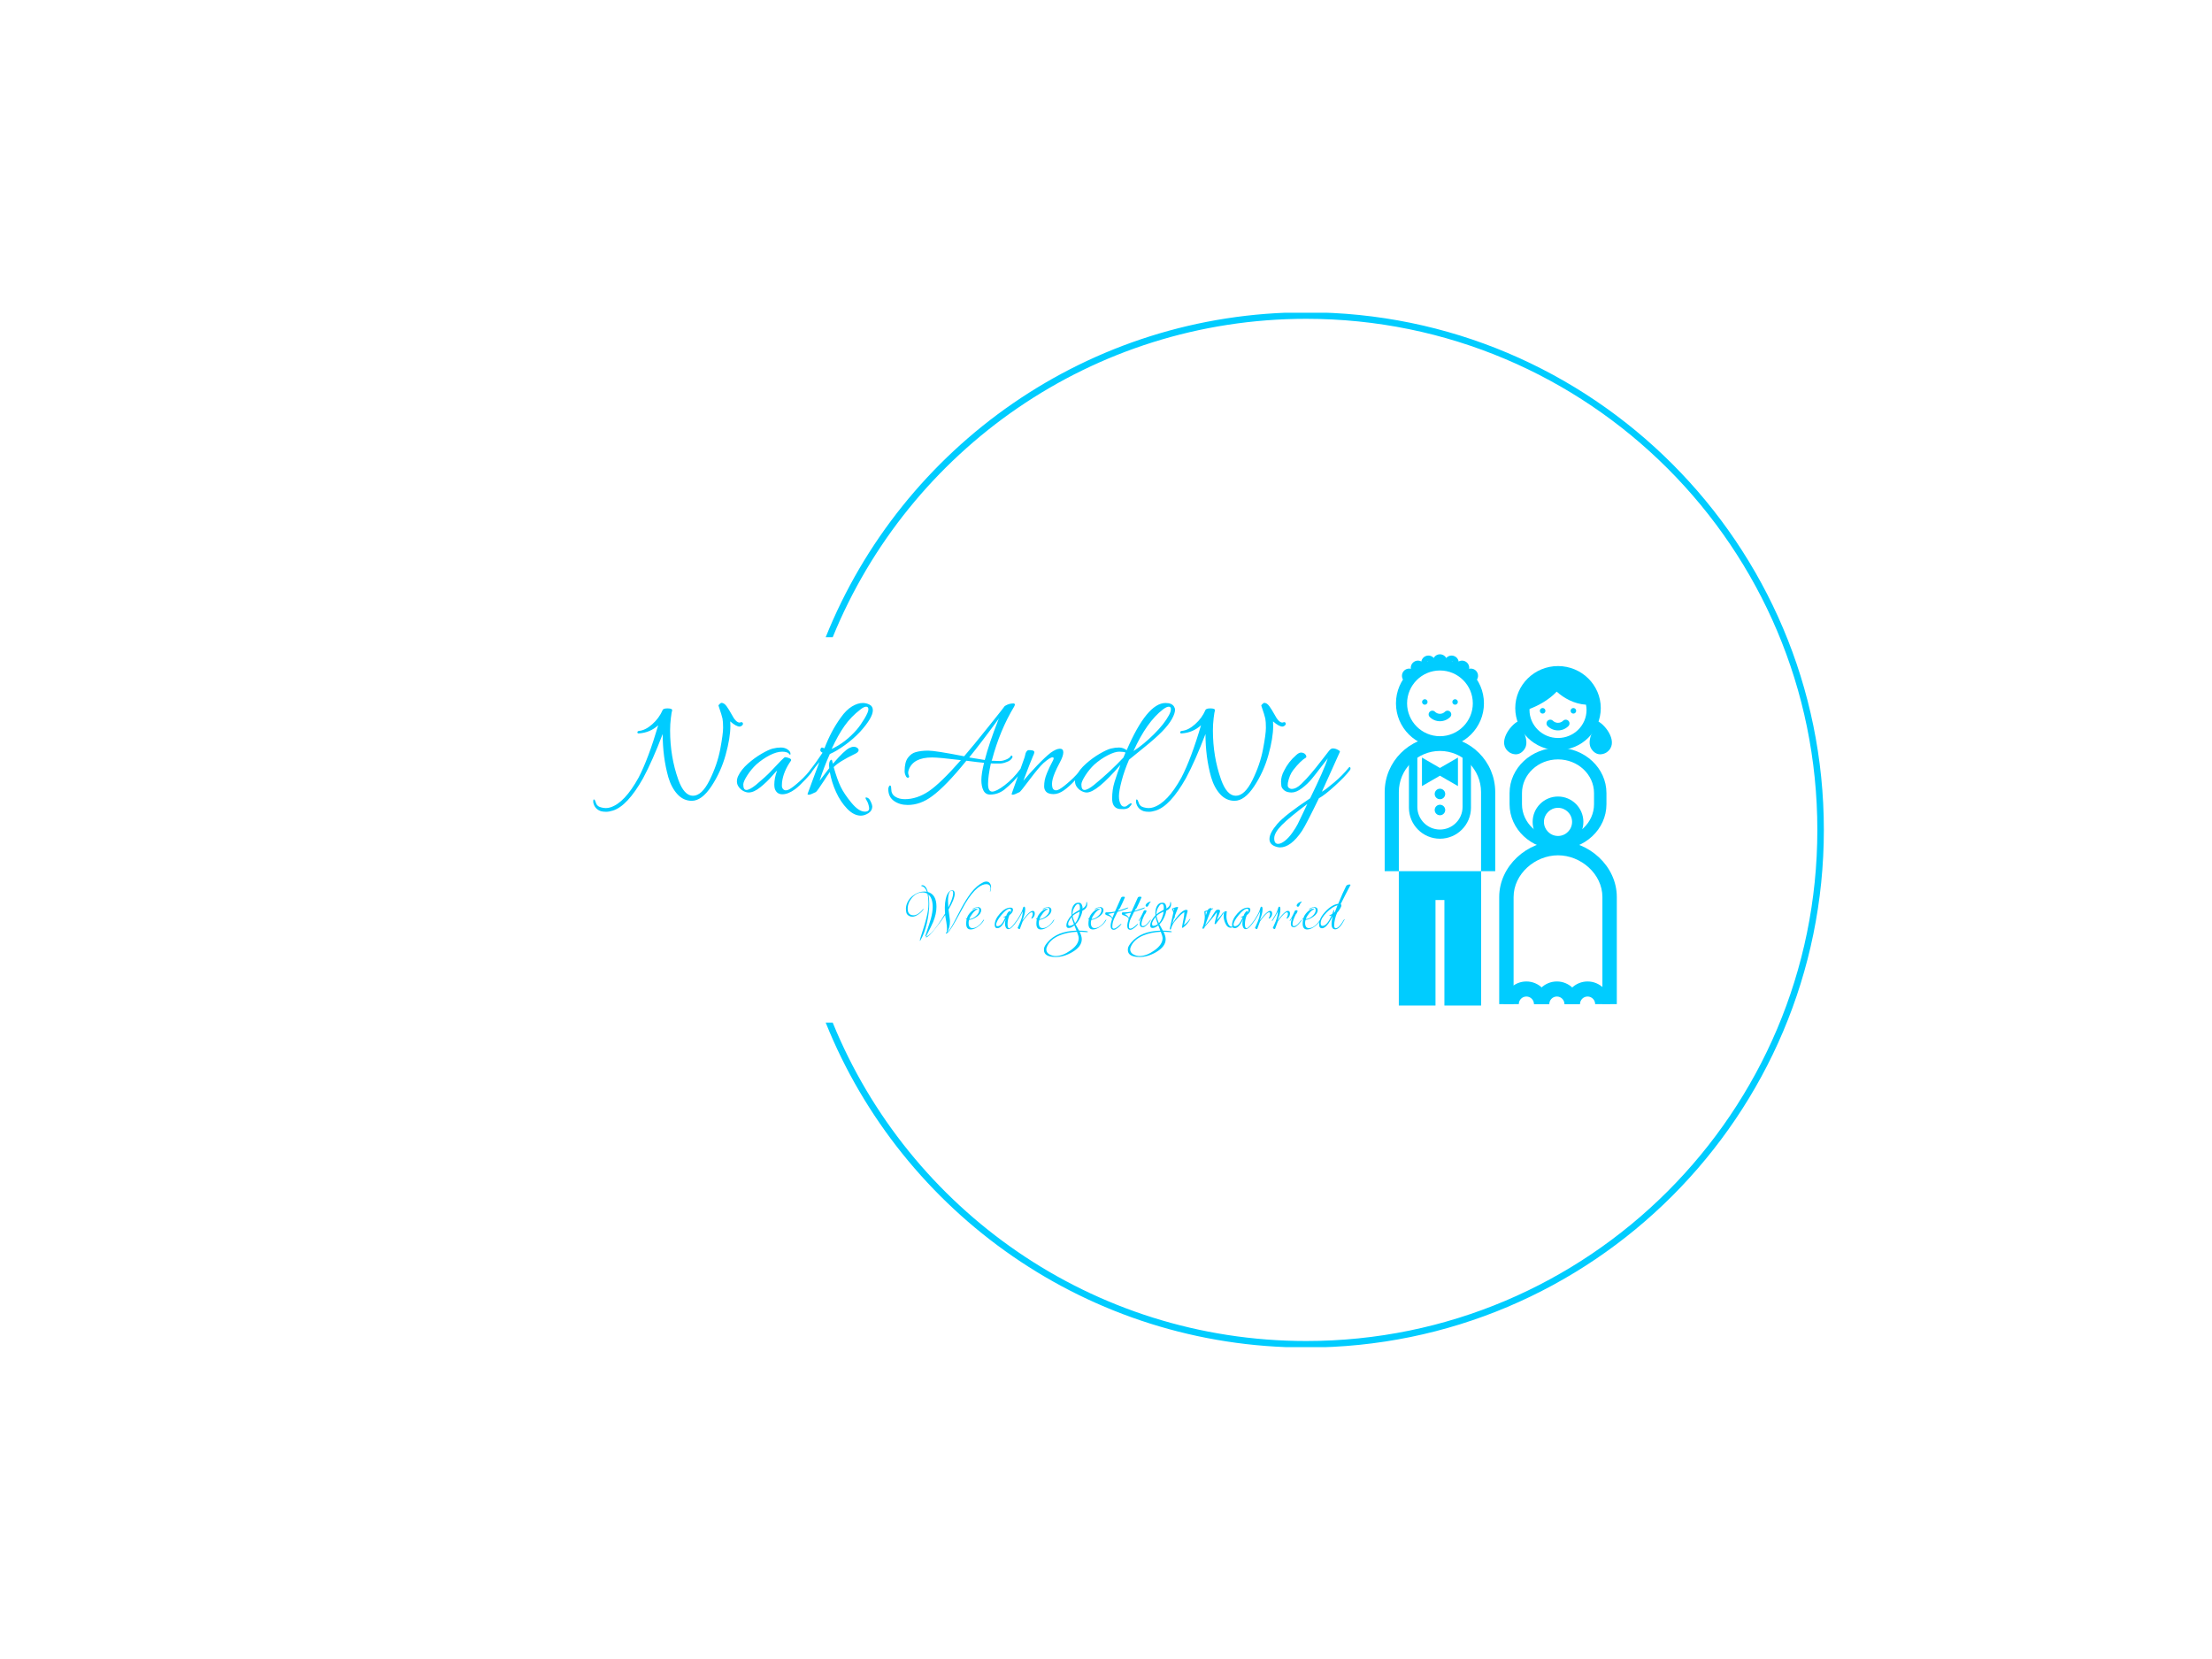 <svg xmlns="http://www.w3.org/2000/svg" version="1.1" xmlns:xlink="http://www.w3.org/1999/xlink" xmlns:svgjs="http://svgjs.dev/svgjs" width="2000" height="1500" viewBox="0 0 2000 1500"><rect width="2000" height="1500" fill="#ffffff"></rect><g transform="matrix(0.75,0,0,0.75,249.091,282.754)"><svg viewBox="0 0 396 247" data-background-color="#ffffff" preserveAspectRatio="xMidYMid meet" height="1247" width="2000" xmlns="http://www.w3.org/2000/svg" xmlns:xlink="http://www.w3.org/1999/xlink"><g id="tight-bounds" transform="matrix(1,0,0,1,0.24,-0.1)"><svg viewBox="0 0 395.52 247.2" height="247.2" width="395.52"><g><svg></svg></g><g><svg viewBox="0 0 395.52 247.2" height="247.2" width="395.52"><g transform="matrix(1,0,0,1,75.544,81.661)"><svg viewBox="0 0 244.431 83.878" height="83.878" width="244.431"><g><svg viewBox="0 0 330.363 113.365" height="83.878" width="244.431"><g transform="matrix(1,0,0,1,0,15.668)"><svg viewBox="0 0 244.431 82.03" height="82.03" width="244.431"><g id="textblocktransform"><svg viewBox="0 0 244.431 82.03" height="82.03" width="244.431" id="textblock"><g><svg viewBox="0 0 244.431 46.663" height="46.663" width="244.431"><g transform="matrix(1,0,0,1,0,0)"><svg width="244.431" viewBox="-8.6 -29.65 255.08 48.7" height="46.663" data-palette-color="#00ccff"><path d="M40.75-21.65L40.75-21.65Q39.55-21.65 37.55-23.4L37.55-23.4Q37.6-22.65 37.6-21.85L37.6-21.85Q37.6-17.85 36-12.1 34.4-6.35 31.18-1.5 27.95 3.35 24.6 3.35L24.6 3.35Q21.8 3.35 19.78 1.15 17.75-1.05 16.7-4.6L16.7-4.6Q14.8-11.35 14.8-19.15L14.8-19.15Q11.35-10.1 8.2-4.25L8.2-4.25Q2.9 5.15-2 6.65L-2 6.65Q-3.25 7.05-4.25 7.05-5.25 7.05-6 6.85L-6 6.85Q-8.05 6.15-8.55 4.05L-8.55 4.05Q-8.6 3.8-8.6 3.6-8.6 3.4-8.55 3.1-8.5 2.8-8.25 2.93-8 3.05-7.75 3.85L-7.75 3.85Q-7.4 5.2-6 5.55L-6 5.55Q-5.15 5.8-4.35 5.8-3.55 5.8-2.8 5.55L-2.8 5.55Q2 4.05 6.7-4.5L6.7-4.5Q9.95-10.75 13.3-22.1L13.3-22.1Q10.55-19.6 6.8-19.35L6.8-19.35Q6.3-19.3 6.28-19.7 6.25-20.1 6.85-20.2L6.85-20.2Q9-20.4 11.3-22.45 13.6-24.5 14.75-27.15L14.75-27.15Q14.95-27.8 16.5-27.78 18.05-27.75 18-27.15L18-27.15Q17.8-26.6 17.55-24.5 17.3-22.4 17.3-20.35L17.3-20.35Q17.3-11.55 20.05-3.8L20.05-3.8Q22 1.65 25 1.65 28 1.65 30.6-3.6 33.2-8.85 34.18-14 35.15-19.15 35.15-21.23 35.15-23.3 34.95-24.33 34.75-25.35 33.6-28.7L33.6-28.7Q33.55-28.85 33.95-29.23 34.35-29.6 34.55-29.65L34.55-29.65Q35.5-29.65 36.33-28.5 37.15-27.35 38-25.8L38-25.8Q39.45-23 40.7-23L40.7-23 41.3-23.15Q41.75-23.15 41.85-22.65L41.85-22.65Q41.85-22.25 41.5-21.98 41.15-21.7 40.75-21.65ZM43.75 0.55L43.75 0.55Q42.95 0.55 42.02 0.08 41.1-0.4 40.45-1.28 39.8-2.15 39.8-3.15 39.8-4.15 40.25-5.05L40.25-5.05Q41.25-7.15 43.47-9.13 45.7-11.1 48.1-12.5 50.5-13.9 51.9-14.25 53.3-14.6 54.62-14.6 55.95-14.6 56.9-13.93 57.85-13.25 57.85-12.5L57.85-12.5Q57.85-12.25 57.8-12.2 57.75-12.15 57.55-12.25L57.55-12.25Q56.95-13.2 55.07-13.2 53.2-13.2 50.82-11.98 48.45-10.75 46.35-8.9L46.35-8.9Q44.6-7.25 43.27-5.18 41.95-3.1 41.95-2.15L41.95-2.15Q41.95-0.3 43-0.3 44.05-0.3 46.2-2L46.2-2Q49.75-5 51.05-6.4L51.05-6.4Q55.65-11.35 56-11.35L56-11.35Q56.6-11.35 57.45-11 58.3-10.65 58-10.15L58-10.15Q55.45-6.55 55-2.9L55-2.9Q54.95-2.45 54.95-1.75 54.95-1.05 55.35-0.6L55.35-0.6Q56.1 0.2 57.4-0.5 58.7-1.2 61.02-3.3 63.35-5.4 64.75-7.4L64.75-7.4Q64.95-7.65 65.2-7.53 65.45-7.4 65.45-7.3L65.45-7.3Q65.45-6.55 63.07-4.03 60.7-1.5 59.45-0.6L59.45-0.6Q57.1 1.15 55.1 1.15L55.1 1.15Q53.2 1.15 52.55-0.75L52.55-0.75Q52.4-1.35 52.4-2.1L52.4-2.1Q52.4-4.35 53.35-6.85L53.35-6.85Q53.15-6.75 51.5-4.85 49.85-2.95 47.67-1.2 45.5 0.55 43.75 0.55ZM66.4 0.4L66.4 0.4Q64.59 1.3 64.09 1.3 63.6 1.3 63.6 1.15 63.6 1 63.67 0.83 63.75 0.65 64.37-1.05 65-2.75 65.95-5.35 66.9-7.95 67.59-9.7L67.59-9.7Q66.45-8.45 64.9-6.25L64.9-6.25Q64.65-5.9 64.22-6.05 63.8-6.2 64.5-7.1L64.5-7.1Q66.15-9.1 68.65-12.85L68.65-12.85Q67.9-13.25 67.9-13.63 67.9-14 68-14.2L68-14.2Q68.25-14.8 68.9-14.45L68.9-14.45Q69.2-14.35 69.3-14.35L69.3-14.35Q71.5-20.15 74.8-24.7L74.8-24.7Q76.59-27.25 78.55-28.43 80.5-29.6 82.2-29.6L82.2-29.6Q83.4-29.6 84.5-29.03 85.59-28.45 85.59-27.15L85.59-27.15Q85.59-24.65 81.3-19.9L81.3-19.9Q79-17.45 76.15-15.4 73.3-13.35 71.09-12.4L71.09-12.4Q69.15-8.1 67.65-3.4L67.65-3.4 70.9-7.65Q70.84-8.1 70.84-8.6L70.84-8.6Q70.84-10.1 71.5-10.45L71.5-10.45Q71.84-10.6 71.95-9.85L71.95-9.85 72.15-9.15Q76-13.65 77.7-14.45L77.7-14.45Q78.5-14.85 79.15-14.85 79.8-14.85 80.3-14.5 80.8-14.15 80.8-13.75L80.8-13.75Q80.8-13.05 79.65-12.5L79.65-12.5Q74.15-9.85 72.4-8L72.4-8Q73.59-3.8 74.75-1.4 75.9 1 78.37 4 80.84 7 82.9 7L82.9 7Q84.59 7 84.3 5.5L84.3 5.5Q84.09 4.15 83.47 3.18 82.84 2.2 83.34 2.2L83.34 2.2Q83.8 2.25 84.3 2.65L84.3 2.65Q84.59 3 85 3.88 85.4 4.75 85.4 5.35L85.4 5.35Q85.34 6.75 84.05 7.55 82.75 8.35 81.55 8.35L81.55 8.35Q79.2 8.35 76.95 6.03 74.7 3.7 73.2 0.4 71.7-2.9 71.09-6.35L71.09-6.35Q70.2-5.1 69.09-3.35L69.09-3.35Q66.84 0.1 66.4 0.4ZM82.75-24.3Q84.09-26.55 84.09-27.45 84.09-28.35 83.34-28.35 82.59-28.35 81.45-27.45L81.45-27.45Q78.25-25 76.05-21.88 73.84-18.75 71.7-14.1L71.7-14.1Q76.34-16.25 80.15-20.6L80.15-20.6Q81.4-22.05 82.75-24.3ZM125.09 1.25L125.09 1.25Q123.54 1.25 122.84-0.13 122.14-1.5 122.14-3.63 122.14-5.75 123.04-9.45L123.04-9.45Q121.29-9.6 117.09-10.15L117.09-10.15Q110.14-1.55 105.54 1.8L105.54 1.8Q101.59 4.75 97.34 4.75L97.34 4.75Q94.64 4.75 92.72 3.4 90.79 2.05 90.79-0.6L90.79-0.6Q90.79-1.1 91.04-1.53 91.29-1.95 91.54-1.75 91.79-1.55 91.79-0.6L91.79-0.6Q91.79 1.1 93.12 1.95 94.44 2.8 96.34 2.8L96.34 2.8Q100.44 2.8 104.42 0.13 108.39-2.55 115.24-10.35L115.24-10.35Q107.89-11.25 105.54-11.25L105.54-11.25Q99.19-11.25 97.69-7.1L97.69-7.1Q97.49-6.55 97.49-6.08 97.49-5.6 97.69-5.23 97.89-4.85 97.77-4.63 97.64-4.4 97.34-4.42 97.04-4.45 96.84-4.75L96.84-4.75Q96.29-5.7 96.29-6.6L96.29-6.6Q96.29-9.7 97.42-11.18 98.54-12.65 100.04-13.05L100.04-13.05Q101.84-13.55 104.24-13.55 106.64-13.55 116.34-11.65L116.34-11.65Q119.04-14.75 124.54-21.63 130.04-28.5 130.04-28.6L130.04-28.6 130.09-28.6Q130.14-28.65 130.34-28.75L130.34-28.75Q131.54-29.45 132.94-29.45L132.94-29.45Q133.44-29.45 133.44-28.95L133.44-28.95Q133.44-28.9 133.39-28.83 133.34-28.75 133.29-28.63 133.24-28.5 133.19-28.4L133.19-28.4Q128.39-20.45 125.74-10.5L125.74-10.5 125.59-10.15 126.84-10.1Q127.24-10.05 128.27-10.05 129.29-10.05 130.44-10.53 131.59-11 131.92-11.55 132.24-12.1 132.49-11.8 132.74-11.5 132.54-11.15L132.54-11.15Q131.99-10.15 130.59-9.7L130.59-9.7Q129.39-9.2 128.22-9.2 127.04-9.2 126.69-9.2L126.69-9.2 125.34-9.25Q124.39-4.9 124.39-2.33 124.39 0.25 125.79 0.25L125.79 0.25Q127.14 0.25 129.99-1.9 132.84-4.05 135.34-7.45L135.34-7.45Q135.49-7.65 135.74-7.55 135.99-7.45 135.99-7.3 135.99-7.15 135.92-6.93 135.84-6.7 135.14-5.8L135.14-5.8Q133.04-3 129.99-0.5L129.99-0.5Q127.79 1.25 125.09 1.25ZM127.84-23.9L127.84-23.9Q127.89-24 127.97-24.18 128.04-24.35 128.09-24.45L128.09-24.45Q121.84-15.9 118.04-11.25L118.04-11.25 123.29-10.4Q124.69-15.85 127.84-23.9ZM148.59-14.2L148.59-14.2Q149.74-14.2 149.74-12.98 149.74-11.75 148.59-9.6 147.44-7.45 146.89-6.1L146.89-6.1Q145.94-3.8 145.94-2.43 145.94-1.05 146.34-0.6L146.34-0.6Q147.09 0.2 148.39-0.53 149.69-1.25 152.01-3.33 154.34-5.4 155.74-7.4L155.74-7.4Q155.94-7.65 156.21-7.53 156.49-7.4 156.49-7.28 156.49-7.15 156.39-7L156.39-7Q155.64-5.65 153.69-3.55 151.74-1.45 149.94-0.18 148.14 1.1 146.39 1.1L146.39 1.1Q144.69 1.05 143.99 0.33 143.29-0.4 143.29-1.5 143.29-2.6 143.49-3.63 143.69-4.65 144.24-6L144.24-6Q145.14-8.15 145.81-9.35 146.49-10.55 146.49-10.93 146.49-11.3 146.09-11.3L146.09-11.3Q145.29-11.3 143.04-9.35L143.04-9.35Q141.49-7.9 138.46-3.88 135.44 0.15 135.04 0.4L135.04 0.4Q133.24 1.3 132.79 1.3 132.34 1.3 132.34 1.15 132.34 1 132.44 0.73 132.54 0.45 133.41-2 134.29-4.45 135.31-7.38 136.34-10.3 136.56-10.9 136.79-11.5 136.86-11.93 136.94-12.35 137.04-12.65 137.14-12.95 137.41-13.33 137.69-13.7 138.14-13.73 138.59-13.75 139.29-13.63 139.99-13.5 139.99-13L139.99-13Q139.99-12.65 139.44-11.48 138.89-10.3 136.29-3.4L136.29-3.4Q138.09-5.6 140.84-8.47 143.59-11.35 145.49-12.85L145.49-12.85Q147.39-14.2 148.59-14.2ZM157.36-9.13Q159.58-11.1 161.98-12.5 164.38-13.9 165.78-14.25 167.19-14.6 168.53-14.6 169.88-14.6 171.08-13.7L171.08-13.7Q177.94-29.6 184.19-29.6L184.19-29.6Q186.28-29.6 187.03-28.4L187.03-28.4Q187.38-27.8 187.38-27.35L187.38-27.35Q187.38-26.1 186.31-24.18 185.23-22.25 182.98-19.95 180.73-17.65 176.53-14.28 172.33-10.9 171.88-10.5L171.88-10.5Q170.28-6.8 169.38-3.35 168.48 0.1 168.48 1.8 168.48 3.5 169.08 4.5L169.08 4.5Q169.38 5.15 169.98 5.28 170.58 5.4 171.01 5.13 171.44 4.85 171.66 4.65 171.88 4.45 172.21 4.28 172.53 4.1 172.69 4.2 172.83 4.3 172.63 4.75L172.63 4.75Q172.23 5.25 171.88 5.6L171.88 5.6Q171.08 6.15 170.01 6.15 168.94 6.15 168.58 6.1L168.58 6.1Q166.19 5.7 166.19 2.6L166.19 2.6Q166.19-0.4 166.98-2.95L166.98-2.95Q168.08-6.45 168.98-8.75L168.98-8.75Q160.98 0.55 157.63 0.55L157.63 0.55Q156.83 0.55 155.91 0.08 154.98-0.4 154.33-1.28 153.69-2.15 153.69-3.15 153.69-4.15 154.13-5.05L154.13-5.05Q155.13-7.15 157.36-9.13ZM169.98-11.2L170.69-12.9Q170.08-13.2 168.58-13.2 167.08-13.2 164.71-11.98 162.33-10.75 160.23-8.9L160.23-8.9Q158.48-7.25 157.16-5.18 155.83-3.1 155.83-2.15L155.83-2.15Q155.83-0.3 156.88-0.3 157.94-0.3 160.08-2L160.08-2Q165.63-6.55 169.98-11.2L169.98-11.2ZM185.33-25.5L185.33-25.5Q185.98-26.7 185.98-27.53 185.98-28.35 185.26-28.35 184.53-28.35 183.33-27.45L183.33-27.45Q177.83-23.25 173.38-13.4L173.38-13.4Q176.63-15.5 180.19-19 183.73-22.5 185.33-25.5ZM223.58-21.65L223.58-21.65Q222.38-21.65 220.38-23.4L220.38-23.4Q220.43-22.65 220.43-21.85L220.43-21.85Q220.43-17.85 218.83-12.1 217.23-6.35 214-1.5 210.78 3.35 207.43 3.35L207.43 3.35Q204.63 3.35 202.6 1.15 200.58-1.05 199.53-4.6L199.53-4.6Q197.63-11.35 197.63-19.15L197.63-19.15Q194.18-10.1 191.03-4.25L191.03-4.25Q185.73 5.15 180.83 6.65L180.83 6.65Q179.58 7.05 178.58 7.05 177.58 7.05 176.83 6.85L176.83 6.85Q174.78 6.15 174.28 4.05L174.28 4.05Q174.23 3.8 174.23 3.6 174.23 3.4 174.28 3.1 174.33 2.8 174.58 2.93 174.83 3.05 175.08 3.85L175.08 3.85Q175.43 5.2 176.83 5.55L176.83 5.55Q177.68 5.8 178.48 5.8 179.28 5.8 180.03 5.55L180.03 5.55Q184.83 4.05 189.53-4.5L189.53-4.5Q192.78-10.75 196.13-22.1L196.13-22.1Q193.38-19.6 189.63-19.35L189.63-19.35Q189.13-19.3 189.1-19.7 189.08-20.1 189.68-20.2L189.68-20.2Q191.83-20.4 194.13-22.45 196.43-24.5 197.58-27.15L197.58-27.15Q197.78-27.8 199.33-27.78 200.88-27.75 200.83-27.15L200.83-27.15Q200.63-26.6 200.38-24.5 200.13-22.4 200.13-20.35L200.13-20.35Q200.13-11.55 202.88-3.8L202.88-3.8Q204.83 1.65 207.83 1.65 210.83 1.65 213.43-3.6 216.03-8.85 217-14 217.98-19.15 217.98-21.23 217.98-23.3 217.78-24.33 217.58-25.35 216.43-28.7L216.43-28.7Q216.38-28.85 216.78-29.23 217.18-29.6 217.38-29.65L217.38-29.65Q218.33-29.65 219.15-28.5 219.98-27.35 220.83-25.8L220.83-25.8Q222.28-23 223.53-23L223.53-23 224.13-23.15Q224.58-23.15 224.68-22.65L224.68-22.65Q224.68-22.25 224.33-21.98 223.98-21.7 223.58-21.65ZM222.73 19.05L222.73 19.05Q222.33 19.05 221.73 18.9L221.73 18.9Q219.18 18.25 219.18 16.23 219.18 14.2 221.8 11.15 224.43 8.1 232.88 2.5L232.88 2.5Q237.58-7.1 238.83-10.95L238.83-10.95Q238.23-10.25 236.48-7.93 234.73-5.6 233.38-3.98 232.03-2.35 230.13-0.9 228.23 0.55 226.63 0.55 225.03 0.55 224.15-0.18 223.28-0.9 223.18-1.7 223.08-2.5 223.08-3.05L223.08-3.05Q223.08-4.9 224.08-6.75L224.08-6.75Q225.58-9.8 228.13-12L228.13-12Q229.08-12.9 229.8-12.9 230.53-12.9 231.13-12.45L231.13-12.45Q231.78-11.75 231.53-11.25L231.53-11.25Q229.63-10.15 227.18-7L227.18-7Q225.88-5.3 225.38-2.7L225.38-2.7Q225.33-2.35 225.33-1.83 225.33-1.3 225.75-0.98 226.18-0.65 226.63-0.65L226.63-0.65Q228.18-0.65 229.88-2.3 231.58-3.95 233.13-5.78 234.68-7.6 236.65-10.15 238.63-12.7 239.25-13.5 239.88-14.3 240.53-14.3L240.53-14.3Q241.33-14.3 242.18-13.85 243.03-13.4 242.9-13.15 242.78-12.9 240.35-7.48 237.93-2.05 236.83 0.3L236.83 0.3Q238.03-0.35 240.9-2.78 243.78-5.2 245.78-7.7L245.78-7.7Q246.28-8.3 246.43-7.8L246.43-7.8Q246.48-7.7 246.48-7.48 246.48-7.25 246.18-6.85L246.18-6.85Q244.63-4.8 241.23-1.7 237.83 1.4 235.83 2.5L235.83 2.5Q231.58 11.25 230.13 13.5L230.13 13.5Q226.38 19.05 222.73 19.05ZM231.93 4.4L231.93 4.4Q225.93 8.9 223.35 11.5 220.78 14.1 220.78 15.98 220.78 17.85 222.08 17.85L222.08 17.85Q223.08 17.85 224.38 16.82 225.68 15.8 226.88 14.1 228.08 12.4 228.7 11.18 229.33 9.95 230.43 7.58 231.53 5.2 231.93 4.4Z" opacity="1" transform="matrix(1,0,0,1,0,0)" fill="#00ccff" class="wordmark-text-0" data-fill-palette-color="primary" id="text-0"></path></svg></g></svg></g><g transform="matrix(1,0,0,1,100.926,57.679)"><svg viewBox="0 0 143.506 24.351" height="24.351" width="143.506"><g transform="matrix(1,0,0,1,0,0)"><svg width="143.506" viewBox="-1.05 -36.55 347.95 59.05" height="24.351" data-palette-color="#00ccff"><path d="M64.7-28.65L64.7-28.65 65.15-31.15Q65.15-34.5 61.7-34.5L61.7-34.5Q58.85-34.5 55.1-31.6L55.1-31.6Q50.3-27.65 45.4-19.4L45.4-19.4Q43.9-16.8 41.28-11.98 38.65-7.15 37.65-5.4L37.65-5.4Q32.3 4.2 30.25 4.2L30.25 4.2Q30.15 4.2 30.15 3.88 30.15 3.55 30.55 3.45L30.55 3.45Q31.1 2.6 31.1 0.53 31.1-1.55 30.55-5L30.55-5Q29.8-9 29.7-10.4L29.7-10.4Q27.1-6.25 22.55-0.55L22.55-0.55Q16.5 7.15 14.7 7.15L14.7 7.15Q14.55 7.15 14.55 6.9 14.55 6.65 15.1 6.4L15.1 6.4Q18.4 5 23.6-2.25L23.6-2.25Q26.95-6.85 29.6-11.5L29.6-11.5Q29.4-13.3 29.4-16.5 29.4-19.7 30.15-23.1L30.15-23.1Q31.2-27.85 33.7-29.3L33.7-29.3Q34.4-29.75 34.95-29.75L34.95-29.75Q37.15-29.75 37.15-27L37.15-27Q37.15-23 32.3-14.65L32.3-14.65Q32.55-12.25 32.98-9.38 33.4-6.5 33.4-5.5L33.4-5.5Q33.4-0.35 31.2 3.15L31.2 3.15Q33.1 1.8 36.3-4.2L36.3-4.2Q38.15-7.65 42.3-15.7L42.3-15.7Q46.1-22.75 49.9-27.75L49.9-27.75Q54.55-33.65 59.45-35.95L59.45-35.95Q60.65-36.55 61.8-36.55L61.8-36.55Q63.7-36.55 64.6-35.25L64.6-35.25Q65.6-33.95 65.6-32.05L65.6-32.05Q65.6-31.5 65.33-30.05 65.05-28.6 64.75-28.55L64.75-28.55Q64.7-28.6 64.7-28.65ZM22.85-16.8L22.85-16.8Q22.85-11.2 20.25-4.9L20.25-4.9Q19.25-2.4 14.8 6.2L14.8 6.2Q14.65 6.35 14.5 6.35L14.5 6.35Q14.1 6.35 14.1 6.08 14.1 5.8 15.8 0.88 17.5-4.05 18.45-7.35L18.45-7.35Q19.9-12.8 19.9-16.6L19.9-16.6Q19.9-23.5 16.6-26.4L16.6-26.4Q17.2-23.2 17.2-19.15L17.2-19.15Q17.2-12 15.33-3.9 13.45 4.2 10.2 9.65L10.2 9.65Q10.05 9.9 9.95 9.9 9.85 9.9 9.85 9.38 9.85 8.85 11.88 2.55 13.9-3.75 14.85-7.5L14.85-7.5Q16.6-14.2 16.6-18.98 16.6-23.75 15.8-27L15.8-27Q14.15-28.05 12-28.05L12-28.05Q7.3-28.05 3.83-24.03 0.35-20 0.35-15.25L0.35-15.25Q0.35-12.55 1.58-11.35 2.8-10.15 4.78-10.15 6.75-10.15 8.8-11.55 10.85-12.95 12.35-15L12.35-15Q12.5-15.2 12.6-15.2 12.7-15.2 12.7-15.05 12.7-14.9 12.6-14.7L12.6-14.7Q11.4-12.7 8.7-10.88 6-9.05 4.15-9.05 2.3-9.05 1.15-9.85L1.15-9.85Q-0.2-10.7-0.63-11.95-1.05-13.2-1.05-15.4-1.05-17.6 0.15-20.3L0.15-20.3Q1.8-23.9 5.6-26.33 9.4-28.75 13.45-28.75L13.45-28.75Q14.4-28.75 15.35-28.6L15.35-28.6Q13.95-32.45 11.25-32.95L11.25-32.95Q11-33.05 11-33.2L11-33.2Q11-33.7 11.7-33.7L11.7-33.7Q14.6-33.7 16.1-28.4L16.1-28.4Q22.85-26.5 22.85-16.8ZM35.9-27.3L35.9-27.3Q35.9-29.4 34.85-29.4L34.85-29.4Q31.9-29.4 31.9-21.1L31.9-21.1Q31.9-19.2 32.15-16.3L32.15-16.3Q35.9-23.8 35.9-27.3ZM60.05-6.8L60.05-6.8Q60.1-6.8 60.1-6.65 60.1-6.5 59.7-5.8L59.7-5.8Q58.15-3.3 55.2-1.18 52.25 0.95 49.65 0.95L49.65 0.95Q46.1 0.95 46.1-3.65L46.1-3.65Q46.1-5.2 46.45-6.95L46.45-6.95Q46-7.35 45.65-8.05L45.65-8.05Q45.7-8 45.9-7.93 46.1-7.85 46.27-7.78 46.45-7.7 46.65-7.65L46.65-7.65Q47.15-10.1 49.7-12.7 52.25-15.3 54.65-15.3L54.65-15.3Q55.2-15.3 55.2-15.18 55.2-15.05 54.5-14.65L54.5-14.65Q52.65-13.65 51.05-11.55L51.05-11.55Q49.35-9.45 48.6-7.35L48.6-7.35 48.7-7.25Q51.1-7.25 53.7-9.55 56.3-11.85 56.3-14.25L56.3-14.25Q56.3-14.95 55.92-15.58 55.55-16.2 54.7-16.2 53.85-16.2 52.57-15.43 51.3-14.65 51.17-14.65 51.05-14.65 51.05-14.7L51.05-14.7Q51.05-15.3 52.67-15.95 54.3-16.6 55.32-16.6 56.35-16.6 57.1-15.95 57.85-15.3 57.85-14.15L57.85-14.15Q57.85-11.5 54.57-9.15 51.3-6.8 48.4-6.55L48.4-6.55Q48-5.35 48-4.25L48-4.25Q48-0.1 51-0.1L51-0.1Q53.3-0.1 55.6-1.93 57.9-3.75 59.3-6.1L59.3-6.1Q59.75-6.8 60.05-6.8ZM85.74-6.3Q86.04-6.7 86.19-6.7 86.34-6.7 86.34-6.48 86.34-6.25 86.14-6L86.14-6Q81.64 0.7 79.19 0.7L79.19 0.7Q77.84 0.7 77.17-0.58 76.49-1.85 76.49-3.43 76.49-5 76.99-7.05L76.99-7.05Q73.84-0.05 70.49-0.05L70.49-0.05Q68.44-0.05 68.44-2.7L68.44-2.7Q68.44-6.95 72.57-11.55 76.69-16.15 80.79-16.15L80.79-16.15Q82.74-16.15 82.74-14.45L82.74-14.45Q82.74-12.35 79.94-10.25L79.94-10.25Q78.49-6.65 78.49-3.33 78.49 0 79.74 0L79.74 0Q81.39 0 85.74-6.3L85.74-6.3ZM80.44-11.95L80.44-11.95Q81.24-13.05 81.24-14.15 81.24-15.25 80.19-15.25L80.19-15.25Q77.69-15.25 73.64-10.33 69.59-5.4 69.59-2.75L69.59-2.75Q69.59-1.6 70.69-1.6L70.69-1.6Q73.84-1.6 76.79-8.6L76.79-8.6Q75.89-8.35 75.59-8.35 75.29-8.35 75.29-8.5L75.29-8.5Q75.29-8.75 75.99-9L75.99-9 77.54-9.9Q77.64-10.75 78.59-12.13 79.54-13.5 80.39-13.5L80.39-13.5Q80.69-13.5 80.69-13.1 80.69-12.7 80.44-11.95ZM99.79-11.5L99.79-11.5Q99.79-10.05 98.92-8.8 98.04-7.55 97.24-7.55L97.24-7.55Q97.09-7.55 97.09-7.75L97.09-7.75Q97.39-8.5 97.79-9.38 98.19-10.25 98.19-11.38 98.19-12.5 97.34-12.5L97.34-12.5Q96.19-12.5 93.72-9.73 91.24-6.95 90.24-5.2L90.24-5.2 88.09 0.55Q87.99 0.65 87.72 0.65 87.44 0.65 86.92 0.3 86.39-0.05 86.39-0.3L86.39-0.3Q86.49-0.5 86.67-0.95 86.84-1.4 86.99-1.65L86.99-1.65Q88.94-5.8 89.67-8.38 90.39-10.95 90.39-13.45L90.39-13.45Q90.19-12.65 88.59-9.9L88.59-9.9Q86.19-5.75 85.89-5.75 85.59-5.75 85.59-5.9L85.59-5.9Q85.59-6 87.67-9.35 89.74-12.7 90.49-15.6L90.49-15.6Q90.79-16.9 91.49-16.9L91.49-16.9Q92.29-16.9 92.29-14.9L92.29-14.9Q92.29-11.3 89.99-6.05L89.99-6.05Q92.69-9.4 93.74-10.55L93.74-10.55Q96.59-13.6 98.19-13.6 99.79-13.6 99.79-11.5ZM114.99-6.8L114.99-6.8Q115.04-6.8 115.04-6.65 115.04-6.5 114.64-5.8L114.64-5.8Q113.09-3.3 110.14-1.18 107.19 0.95 104.59 0.95L104.59 0.95Q101.04 0.95 101.04-3.65L101.04-3.65Q101.04-5.2 101.39-6.95L101.39-6.95Q100.94-7.35 100.59-8.05L100.59-8.05Q100.64-8 100.84-7.93 101.04-7.85 101.21-7.78 101.39-7.7 101.59-7.65L101.59-7.65Q102.09-10.1 104.64-12.7 107.19-15.3 109.59-15.3L109.59-15.3Q110.14-15.3 110.14-15.18 110.14-15.05 109.44-14.65L109.44-14.65Q107.59-13.65 105.99-11.55L105.99-11.55Q104.29-9.45 103.54-7.35L103.54-7.35 103.64-7.25Q106.04-7.25 108.64-9.55 111.24-11.85 111.24-14.25L111.24-14.25Q111.24-14.95 110.86-15.58 110.49-16.2 109.64-16.2 108.79-16.2 107.51-15.43 106.24-14.65 106.11-14.65 105.99-14.65 105.99-14.7L105.99-14.7Q105.99-15.3 107.61-15.95 109.24-16.6 110.26-16.6 111.29-16.6 112.04-15.95 112.79-15.3 112.79-14.15L112.79-14.15Q112.79-11.5 109.51-9.15 106.24-6.8 103.34-6.55L103.34-6.55Q102.94-5.35 102.94-4.25L102.94-4.25Q102.94-0.1 105.94-0.1L105.94-0.1Q108.24-0.1 110.54-1.93 112.84-3.75 114.24-6.1L114.24-6.1Q114.69-6.8 114.99-6.8ZM141.38 2.7L141.38 2.7Q141.38 3.05 140.51 3.05 139.63 3.05 137.88 2.88 136.13 2.7 134.88 2.7L134.88 2.7Q136.58 6.1 136.58 8.6L136.58 8.6Q136.58 14.35 129.08 18.7L129.08 18.7Q122.58 22.5 116.23 22.5L116.23 22.5Q106.98 22.5 106.98 16.95L106.98 16.95Q106.98 16.05 107.08 15.6L107.08 15.6Q107.38 13.8 109.78 11L109.78 11Q117.28 2.25 132.43 1.85L132.43 1.85 130.78-2.3Q128.33-0.2 126.33-0.2L126.33-0.2Q124.53-0.2 124.53-2.15L124.53-2.15Q124.53-5.8 128.63-10.25L128.63-10.25Q128.53-11.45 128.53-11.95L128.53-11.95Q128.53-15 129.68-17.2L129.68-17.2Q131.13-20 133.88-20L133.88-20Q134.28-20 134.98-19.9L134.98-19.9Q136.13-19.65 136.66-18.25 137.18-16.85 137.18-16.23 137.18-15.6 137.13-15.35L137.13-15.35Q140.13-17.15 140.13-19.7L140.13-19.7Q140.13-20.6 140.33-20.6L140.33-20.6Q140.83-20.6 140.83-18.85L140.83-18.85Q140.83-15.5 137.03-13.7L137.03-13.7Q136.73-11.1 135.13-7.88 133.53-4.65 131.68-3.15L131.68-3.15Q132.53-1.7 134.43 1.85L134.43 1.85Q141.38 2 141.38 2.7ZM134.18 7.75L134.18 7.75Q134.18 6.2 132.78 2.75L132.78 2.75Q125.03 3.1 119.03 5.65L119.03 5.65Q111.43 8.9 109.18 14.85L109.18 14.85Q108.83 15.7 108.83 16.55L108.83 16.55Q108.83 19 111.18 20.38 113.53 21.75 116.18 21.75L116.18 21.75Q121.58 21.75 127.88 17.25 134.18 12.75 134.18 7.75ZM135.13-16.05L135.13-16.05Q135.13-19 133.73-19L133.73-19Q132.53-19 131.43-17.35L131.43-17.35Q129.33-14.3 129.33-11.35L129.33-11.35Q129.33-10.95 129.38-10.8L129.38-10.8Q130.48-11.9 132.08-12.8L132.08-12.8 135.03-14.5Q135.13-15.6 135.13-16.05ZM134.88-13.05L134.88-13.05Q131.23-11.35 129.43-9.7L129.43-9.7Q129.78-7.25 131.28-4L131.28-4Q132.58-5.2 133.73-8.15 134.88-11.1 134.88-13.05ZM128.73-8.9L128.73-8.9Q125.93-5.2 125.93-3.55 125.93-1.9 126.88-1.9L126.88-1.9Q128.73-1.9 130.43-3.25L130.43-3.25Q128.93-6.9 128.73-8.9ZM155.73-6.8L155.73-6.8Q155.78-6.8 155.78-6.65 155.78-6.5 155.38-5.8L155.38-5.8Q153.83-3.3 150.88-1.18 147.93 0.95 145.33 0.95L145.33 0.95Q141.78 0.95 141.78-3.65L141.78-3.65Q141.78-5.2 142.13-6.95L142.13-6.95Q141.68-7.35 141.33-8.05L141.33-8.05Q141.38-8 141.58-7.93 141.78-7.85 141.96-7.78 142.13-7.7 142.33-7.65L142.33-7.65Q142.83-10.1 145.38-12.7 147.93-15.3 150.33-15.3L150.33-15.3Q150.88-15.3 150.88-15.18 150.88-15.05 150.18-14.65L150.18-14.65Q148.33-13.65 146.73-11.55L146.73-11.55Q145.03-9.45 144.28-7.35L144.28-7.35 144.38-7.25Q146.78-7.25 149.38-9.55 151.98-11.85 151.98-14.25L151.98-14.25Q151.98-14.95 151.61-15.58 151.23-16.2 150.38-16.2 149.53-16.2 148.26-15.43 146.98-14.65 146.86-14.65 146.73-14.65 146.73-14.7L146.73-14.7Q146.73-15.3 148.36-15.95 149.98-16.6 151.01-16.6 152.03-16.6 152.78-15.95 153.53-15.3 153.53-14.15L153.53-14.15Q153.53-11.5 150.26-9.15 146.98-6.8 144.08-6.55L144.08-6.55Q143.68-5.35 143.68-4.25L143.68-4.25Q143.68-0.1 146.68-0.1L146.68-0.1Q148.98-0.1 151.28-1.93 153.58-3.75 154.98-6.1L154.98-6.1Q155.43-6.8 155.73-6.8ZM172.98-16.1L172.98-16.1Q172.98-15.25 164.53-12.85L164.53-12.85Q162.28-8.5 161.78-7.3L161.78-7.3Q160.48-4.2 160.48-1.35L160.48-1.35Q160.48 0.3 161.58 0.3L161.58 0.3Q162.93 0.3 165.13-1.6L165.13-1.6 167.38-3.55Q167.53-3.55 167.53-3.4 167.53-3.25 167.38-2.95L167.38-2.95Q166.58-1.75 164.68-0.28 162.78 1.2 161.68 1.2L161.68 1.2Q159.18 1.2 159.18-1.85L159.18-1.85Q159.18-4.05 160.28-7.3L160.28-7.3Q159.78-8.7 158.28-9.35L158.28-9.35Q157.83-9.55 156.93-9.9 156.03-10.25 155.48-10.5 154.93-10.75 154.93-11.53 154.93-12.3 155.63-12.45L155.63-12.45 156.98-12.45Q159.58-12.45 162.53-13.05L162.53-13.05 167.33-23.8Q167.68-24.7 169-24.7 170.33-24.7 170.33-24.2L170.33-24.2Q170.33-24.05 168.45-19.93 166.58-15.8 166.38-15.6L166.38-15.6 165.53-14.8 164.93-13.6Q166.13-13.95 172.23-16.1L172.23-16.1Q172.73-16.2 172.85-16.2 172.98-16.2 172.98-16.1ZM162.18-12.2L162.18-12.2Q159.38-11.55 157.13-11.2L157.13-11.2Q159.73-9.85 160.48-8L160.48-8Q160.98-9.4 162.18-12.2ZM185.98-16.1L185.98-16.1Q185.98-15.25 177.53-12.85L177.53-12.85Q175.28-8.5 174.78-7.3L174.78-7.3Q173.48-4.2 173.48-1.35L173.48-1.35Q173.48 0.3 174.58 0.3L174.58 0.3Q175.93 0.3 178.13-1.6L178.13-1.6 180.38-3.55Q180.53-3.55 180.53-3.4 180.53-3.25 180.38-2.95L180.38-2.95Q179.58-1.75 177.68-0.28 175.78 1.2 174.68 1.2L174.68 1.2Q172.18 1.2 172.18-1.85L172.18-1.85Q172.18-4.05 173.28-7.3L173.28-7.3Q172.78-8.7 171.28-9.35L171.28-9.35Q170.83-9.55 169.93-9.9 169.03-10.25 168.48-10.5 167.93-10.75 167.93-11.53 167.93-12.3 168.63-12.45L168.63-12.45 169.98-12.45Q172.58-12.45 175.53-13.05L175.53-13.05 180.33-23.8Q180.68-24.7 182-24.7 183.33-24.7 183.33-24.2L183.33-24.2Q183.33-24.05 181.45-19.93 179.58-15.8 179.38-15.6L179.38-15.6 178.53-14.8 177.93-13.6Q179.13-13.95 185.23-16.1L185.23-16.1Q185.73-16.2 185.85-16.2 185.98-16.2 185.98-16.1ZM175.18-12.2L175.18-12.2Q172.38-11.55 170.13-11.2L170.13-11.2Q172.73-9.85 173.48-8L173.48-8Q173.98-9.4 175.18-12.2ZM190.52-6.85L190.52-6.85Q190.62-6.85 190.62-6.75L190.62-6.75Q190.62-5.9 187.87-3L187.87-3Q185.67-0.8 184.52-0.8L184.52-0.8Q181.97-0.8 181.97-3.35L181.97-3.35Q181.97-5.25 182.97-8.15L182.97-8.15 182.07-6.75Q181.42-5.65 181.17-5.65L181.17-5.65Q181.07-5.65 181.07-5.93 181.07-6.2 181.82-7.2 182.57-8.2 184.02-11.3L184.02-11.3Q184.42-12.35 185.12-13.65L185.12-13.65Q185.37-14.1 186.3-14.1 187.22-14.1 187.22-13.6 187.22-13.1 186.72-12.1 186.22-11.1 185.87-10.95L185.87-10.95Q183.27-5.75 183.27-3.3L183.27-3.3Q183.27-1.65 184.37-1.65L184.37-1.65Q186.17-1.65 188.32-4.25L188.32-4.25Q189.22-5.3 189.42-5.53 189.62-5.75 189.82-6 190.02-6.25 190.17-6.4L190.17-6.4Q190.42-6.65 190.52-6.85ZM188.97-20.45Q190.07-20.95 190.32-20.95 190.57-20.95 190.57-20.83 190.57-20.7 189.42-19.4L189.42-19.4 188.67-17.85Q188.22-16.85 187.52-16.85L187.52-16.85Q186.52-16.85 186.52-17.9L186.52-17.9Q186.52-18.4 187.2-19.18 187.87-19.95 188.97-20.45ZM207.02 2.7L207.02 2.7Q207.02 3.05 206.15 3.05 205.27 3.05 203.52 2.88 201.77 2.7 200.52 2.7L200.52 2.7Q202.22 6.1 202.22 8.6L202.22 8.6Q202.22 14.35 194.72 18.7L194.72 18.7Q188.22 22.5 181.87 22.5L181.87 22.5Q172.62 22.5 172.62 16.95L172.62 16.95Q172.62 16.05 172.72 15.6L172.72 15.6Q173.02 13.8 175.42 11L175.42 11Q182.92 2.25 198.07 1.85L198.07 1.85 196.42-2.3Q193.97-0.2 191.97-0.2L191.97-0.2Q190.17-0.2 190.17-2.15L190.17-2.15Q190.17-5.8 194.27-10.25L194.27-10.25Q194.17-11.45 194.17-11.95L194.17-11.95Q194.17-15 195.32-17.2L195.32-17.2Q196.77-20 199.52-20L199.52-20Q199.92-20 200.62-19.9L200.62-19.9Q201.77-19.65 202.3-18.25 202.82-16.85 202.82-16.23 202.82-15.6 202.77-15.35L202.77-15.35Q205.77-17.15 205.77-19.7L205.77-19.7Q205.77-20.6 205.97-20.6L205.97-20.6Q206.47-20.6 206.47-18.85L206.47-18.85Q206.47-15.5 202.67-13.7L202.67-13.7Q202.37-11.1 200.77-7.88 199.17-4.65 197.32-3.15L197.32-3.15Q198.17-1.7 200.07 1.85L200.07 1.85Q207.02 2 207.02 2.7ZM199.82 7.75L199.82 7.75Q199.82 6.2 198.42 2.75L198.42 2.75Q190.67 3.1 184.67 5.65L184.67 5.65Q177.07 8.9 174.82 14.85L174.82 14.85Q174.47 15.7 174.47 16.55L174.47 16.55Q174.47 19 176.82 20.38 179.17 21.75 181.82 21.75L181.82 21.75Q187.22 21.75 193.52 17.25 199.82 12.75 199.82 7.75ZM200.77-16.05L200.77-16.05Q200.77-19 199.37-19L199.37-19Q198.17-19 197.07-17.35L197.07-17.35Q194.97-14.3 194.97-11.35L194.97-11.35Q194.97-10.95 195.02-10.8L195.02-10.8Q196.12-11.9 197.72-12.8L197.72-12.8 200.67-14.5Q200.77-15.6 200.77-16.05ZM200.52-13.05L200.52-13.05Q196.87-11.35 195.07-9.7L195.07-9.7Q195.42-7.25 196.92-4L196.92-4Q198.22-5.2 199.37-8.15 200.52-11.1 200.52-13.05ZM194.37-8.9L194.37-8.9Q191.57-5.2 191.57-3.55 191.57-1.9 192.52-1.9L192.52-1.9Q194.37-1.9 196.07-3.25L196.07-3.25Q194.57-6.9 194.37-8.9ZM205.47 0.4L205.47 0.3 208.27-12.35Q208.07-13.05 207.17-15.05L207.17-15.05Q207.17-15.4 208.02-15.7L208.02-15.7Q210.52-16.65 211.24-16.65 211.97-16.65 211.97-16.2L211.97-16.2Q210.12-11.6 209.42-9.8L209.42-9.8Q209.42-9.65 209.42-9.5L209.42-9.5Q209.42-7.95 208.97-7.95L208.97-7.95Q208.87-7.95 208.82-8.1L208.82-8.1Q207.77-4.95 207.37-3.5L207.37-3.5Q209.67-7.25 212.07-10.05L212.07-10.05Q215.82-14.4 218.27-14.4L218.27-14.4Q219.42-14.4 219.42-13.5L219.42-13.5Q219.42-13.15 216.52-2.5L216.52-2.5Q219.42-4.65 221.02-7.1L221.02-7.1Q221.27-7.4 221.39-7.4 221.52-7.4 221.52-7.25 221.52-7.1 221.37-6.85L221.37-6.85Q219.17-2.95 216.02-0.65L216.02-0.65Q215.77-0.35 215.39-0.35 215.02-0.35 215.02-0.8 215.02-1.25 215.62-4.2 216.22-7.15 216.49-8.7 216.77-10.25 216.87-12.6L216.87-12.6Q214.82-11.6 211.82-8.3 208.82-5 207.84-3.15 206.87-1.3 206.59-0.13 206.32 1.05 205.89 1.05 205.47 1.05 205.47 0.4L205.47 0.4ZM208.57-13.7L209.02-15.35Q208.77-15.15 208.07-14.85L208.07-14.85 208.57-13.7ZM232.86-9.25L232.86-9.25 232.51-12.95Q232.51-13.3 232.91-13.45L232.91-13.45 235.11-14.05Q235.86-15.75 237.61-15.75L237.61-15.75Q238.36-15.75 238.11-15.15L238.11-15.15 239.31-15.7Q239.41-15.7 239.41-15.55L239.41-15.55Q239.41-15.1 237.81-14.4L237.81-14.4Q236.46-11.3 233.06-2.25L233.06-2.25Q235.96-5.6 237.61-7.8L237.61-7.8Q239.11-10.55 241.31-13.65L241.31-13.65Q241.91-14.55 243.36-14.55 244.81-14.55 244.81-13.45L244.81-13.45Q244.81-13 243.54-9.83 242.26-6.65 242.26-6.45L242.26-6.45Q244.81-8.7 246.96-12.1L246.96-12.1Q247.16-12.45 247.34-12.45 247.51-12.45 247.51-12.2L247.51-12.2Q247.51-11.55 244.86-7.9L244.86-7.9Q241.81-3.85 241.59-3.55 241.36-3.25 240.94-3.25 240.51-3.25 240.51-3.6L240.51-3.6Q240.51-4.1 241.86-9.4L241.86-9.4Q242.26-11 242.26-12.6L242.26-12.6Q240.51-9.95 237.66-6.65L237.66-6.65 232.71-1Q232.56 0.35 231.41 0.35L231.41 0.35Q230.96 0.35 230.96-0.05L230.96-0.05 231.06-0.3Q230.96-0.4 231.51-1.73 232.06-3.05 232.46-5.28 232.86-7.5 232.86-9.25ZM255.96-1.55L255.96-1.55Q255.96-1.15 254.81-0.78 253.66-0.4 253.16-0.4L253.16-0.4Q250.41-0.4 248.86-4.05L248.86-4.05Q247.61-6.85 247.61-9.43 247.61-12 247.96-12.65 248.31-13.3 249.19-13.3 250.06-13.3 250.16-13.05L250.16-13.05Q250.06-13.05 249.91-12.03 249.76-11 249.76-9.05 249.76-7.1 250.61-4.7L250.61-4.7Q251.81-1.25 253.96-1.25L253.96-1.25Q254.41-1.25 254.96-1.48 255.51-1.7 255.74-1.7 255.96-1.7 255.96-1.55ZM234.76-13.2L234.76-13.2 233.41-12.75Q233.66-11.35 233.66-10.1L233.66-10.1Q234.06-11.35 234.76-13.2ZM271.51-6.3Q271.81-6.7 271.96-6.7 272.11-6.7 272.11-6.48 272.11-6.25 271.91-6L271.91-6Q267.41 0.7 264.96 0.7L264.96 0.7Q263.61 0.7 262.94-0.58 262.26-1.85 262.26-3.43 262.26-5 262.76-7.05L262.76-7.05Q259.61-0.05 256.26-0.05L256.26-0.05Q254.21-0.05 254.21-2.7L254.21-2.7Q254.21-6.95 258.34-11.55 262.46-16.15 266.56-16.15L266.56-16.15Q268.51-16.15 268.51-14.45L268.51-14.45Q268.51-12.35 265.71-10.25L265.71-10.25Q264.26-6.65 264.26-3.33 264.26 0 265.51 0L265.51 0Q267.16 0 271.51-6.3L271.51-6.3ZM266.21-11.95L266.21-11.95Q267.01-13.05 267.01-14.15 267.01-15.25 265.96-15.25L265.96-15.25Q263.46-15.25 259.41-10.33 255.36-5.4 255.36-2.75L255.36-2.75Q255.36-1.6 256.46-1.6L256.46-1.6Q259.61-1.6 262.56-8.6L262.56-8.6Q261.66-8.35 261.36-8.35 261.06-8.35 261.06-8.5L261.06-8.5Q261.06-8.75 261.76-9L261.76-9 263.31-9.9Q263.41-10.75 264.36-12.13 265.31-13.5 266.16-13.5L266.16-13.5Q266.46-13.5 266.46-13.1 266.46-12.7 266.21-11.95ZM285.56-11.5L285.56-11.5Q285.56-10.05 284.68-8.8 283.81-7.55 283.01-7.55L283.01-7.55Q282.86-7.55 282.86-7.75L282.86-7.75Q283.16-8.5 283.56-9.38 283.96-10.25 283.96-11.38 283.96-12.5 283.11-12.5L283.11-12.5Q281.96-12.5 279.48-9.73 277.01-6.95 276.01-5.2L276.01-5.2 273.86 0.55Q273.76 0.65 273.48 0.65 273.21 0.65 272.68 0.3 272.16-0.05 272.16-0.3L272.16-0.3Q272.26-0.5 272.43-0.95 272.61-1.4 272.76-1.65L272.76-1.65Q274.71-5.8 275.43-8.38 276.16-10.95 276.16-13.45L276.16-13.45Q275.96-12.65 274.36-9.9L274.36-9.9Q271.96-5.75 271.66-5.75 271.36-5.75 271.36-5.9L271.36-5.9Q271.36-6 273.43-9.35 275.51-12.7 276.26-15.6L276.26-15.6Q276.56-16.9 277.26-16.9L277.26-16.9Q278.06-16.9 278.06-14.9L278.06-14.9Q278.06-11.3 275.76-6.05L275.76-6.05Q278.46-9.4 279.51-10.55L279.51-10.55Q282.36-13.6 283.96-13.6 285.56-13.6 285.56-11.5ZM299.51-11.5L299.51-11.5Q299.51-10.05 298.63-8.8 297.76-7.55 296.96-7.55L296.96-7.55Q296.81-7.55 296.81-7.75L296.81-7.75Q297.11-8.5 297.51-9.38 297.91-10.25 297.91-11.38 297.91-12.5 297.06-12.5L297.06-12.5Q295.91-12.5 293.43-9.73 290.96-6.95 289.96-5.2L289.96-5.2 287.81 0.55Q287.71 0.65 287.43 0.65 287.16 0.65 286.63 0.3 286.11-0.05 286.11-0.3L286.11-0.3Q286.21-0.5 286.38-0.95 286.56-1.4 286.71-1.65L286.71-1.65Q288.66-5.8 289.38-8.38 290.11-10.95 290.11-13.45L290.11-13.45Q289.91-12.65 288.31-9.9L288.31-9.9Q285.91-5.75 285.61-5.75 285.31-5.75 285.31-5.9L285.31-5.9Q285.31-6 287.38-9.35 289.46-12.7 290.21-15.6L290.21-15.6Q290.51-16.9 291.21-16.9L291.21-16.9Q292.01-16.9 292.01-14.9L292.01-14.9Q292.01-11.3 289.71-6.05L289.71-6.05Q292.41-9.4 293.46-10.55L293.46-10.55Q296.31-13.6 297.91-13.6 299.51-13.6 299.51-11.5ZM308.75-6.85L308.75-6.85Q308.85-6.85 308.85-6.75L308.85-6.75Q308.85-5.9 306.1-3L306.1-3Q303.9-0.8 302.75-0.8L302.75-0.8Q300.2-0.8 300.2-3.35L300.2-3.35Q300.2-5.25 301.2-8.15L301.2-8.15 300.3-6.75Q299.65-5.65 299.4-5.65L299.4-5.65Q299.3-5.65 299.3-5.93 299.3-6.2 300.05-7.2 300.8-8.2 302.25-11.3L302.25-11.3Q302.65-12.35 303.35-13.65L303.35-13.65Q303.6-14.1 304.53-14.1 305.45-14.1 305.45-13.6 305.45-13.1 304.95-12.1 304.45-11.1 304.1-10.95L304.1-10.95Q301.5-5.75 301.5-3.3L301.5-3.3Q301.5-1.65 302.6-1.65L302.6-1.65Q304.4-1.65 306.55-4.25L306.55-4.25Q307.45-5.3 307.65-5.53 307.85-5.75 308.05-6 308.25-6.25 308.4-6.4L308.4-6.4Q308.65-6.65 308.75-6.85ZM307.2-20.45Q308.3-20.95 308.55-20.95 308.8-20.95 308.8-20.83 308.8-20.7 307.65-19.4L307.65-19.4 306.9-17.85Q306.45-16.85 305.75-16.85L305.75-16.85Q304.75-16.85 304.75-17.9L304.75-17.9Q304.75-18.4 305.43-19.18 306.1-19.95 307.2-20.45ZM323.4-6.8L323.4-6.8Q323.45-6.8 323.45-6.65 323.45-6.5 323.05-5.8L323.05-5.8Q321.5-3.3 318.55-1.18 315.6 0.95 313 0.95L313 0.95Q309.45 0.95 309.45-3.65L309.45-3.65Q309.45-5.2 309.8-6.95L309.8-6.95Q309.35-7.35 309-8.05L309-8.05Q309.05-8 309.25-7.93 309.45-7.85 309.63-7.78 309.8-7.7 310-7.65L310-7.65Q310.5-10.1 313.05-12.7 315.6-15.3 318-15.3L318-15.3Q318.55-15.3 318.55-15.18 318.55-15.05 317.85-14.65L317.85-14.65Q316-13.65 314.4-11.55L314.4-11.55Q312.7-9.45 311.95-7.35L311.95-7.35 312.05-7.25Q314.45-7.25 317.05-9.55 319.65-11.85 319.65-14.25L319.65-14.25Q319.65-14.95 319.28-15.58 318.9-16.2 318.05-16.2 317.2-16.2 315.93-15.43 314.65-14.65 314.53-14.65 314.4-14.65 314.4-14.7L314.4-14.7Q314.4-15.3 316.03-15.95 317.65-16.6 318.68-16.6 319.7-16.6 320.45-15.95 321.2-15.3 321.2-14.15L321.2-14.15Q321.2-11.5 317.93-9.15 314.65-6.8 311.75-6.55L311.75-6.55Q311.35-5.35 311.35-4.25L311.35-4.25Q311.35-0.1 314.35-0.1L314.35-0.1Q316.65-0.1 318.95-1.93 321.25-3.75 322.65-6.1L322.65-6.1Q323.1-6.8 323.4-6.8ZM339.15-18.8L339.15-18.8Q339.75-18.65 339.75-17.82 339.75-17 338.47-14.9 337.2-12.8 336.5-12.3L336.5-12.3Q335.55-10.35 334.82-7.43 334.1-4.5 334.1-2.25 334.1 0 335.4 0L335.4 0Q336.95 0 339.05-2.7L339.05-2.7Q339.75-3.5 341.75-6.75L341.75-6.75Q341.95-7.05 342.1-7.05 342.25-7.05 342.25-6.9L342.25-6.9 342.15-6.6Q338.3 0.85 334.95 0.85L334.95 0.85Q332.05 0.85 332.05-3.35L332.05-3.35Q332.05-5.4 332.95-9.45L332.95-9.45Q331.05-5.8 329.6-3.7L329.6-3.7Q326.9 0 324.6 0 322.3 0 322.3-3.1L322.3-3.1Q322.3-7.85 327.35-13.2 332.4-18.55 337.25-19.1L337.25-19.1Q340.9-28.05 343.5-33.1L343.5-33.1Q344.35-34.25 346.2-34.25L346.2-34.25Q346.9-34.25 346.9-33.9L346.9-33.9Q343-26.55 339.15-18.8ZM323.55-4.05L323.55-4.05Q323.55-1.85 324.9-1.85L324.9-1.85Q328.55-1.85 332.05-10L332.05-10Q331.05-9.7 330.67-9.7 330.3-9.7 330.3-9.93 330.3-10.15 330.97-10.38 331.65-10.6 332.65-11.3L332.65-11.3Q333.1-12.5 333.37-13.35 333.65-14.2 333.85-14.2L333.85-14.2Q334.2-14.2 334.2-13.75 334.2-13.3 333.75-12.1L333.75-12.1 334.65-12.75 336.75-17.95Q332.95-17.1 328.25-12.4 323.55-7.7 323.55-4.05Z" opacity="1" transform="matrix(1,0,0,1,0,0)" fill="#00ccff" class="slogan-text-1" data-fill-palette-color="secondary" id="text-1"></path></svg></g></svg></g></svg></g></svg></g><g transform="matrix(1,0,0,1,255.447,0)"><svg viewBox="0 0 74.916 113.365" height="113.365" width="74.916"><g><svg xmlns="http://www.w3.org/2000/svg" xmlns:xlink="http://www.w3.org/1999/xlink" version="1.1" x="0" y="0" viewBox="20.432 6.701 58.273 88.181" enable-background="new 0 0 100 100" xml:space="preserve" height="113.365" width="74.916" class="icon-icon-0" data-fill-palette-color="accent" id="icon-0"><g fill="#00ccff" data-fill-palette-color="accent"><g fill="#00ccff" data-fill-palette-color="accent"><g fill="#00ccff" data-fill-palette-color="accent"><path d="M44.623 61.156h-1.598-1.78H27.367h-1.78-1.6V41.286c0-5.688 4.63-10.319 10.318-10.319 5.69 0 10.317 4.63 10.317 10.319V61.156zM34.308 27.409c-7.652 0-13.876 6.227-13.876 13.876v19.871h3.548v33.726h9.208V68.388h2.238l-0.002 26.494h9.216V61.156h3.544V41.286C48.185 33.635 41.959 27.409 34.308 27.409" fill="#00ccff" data-fill-palette-color="accent"></path></g><g fill="#00ccff" data-fill-palette-color="accent"><path d="M26.521 30.22v14.995c0 4.292 3.492 7.787 7.786 7.787 4.292 0 7.786-3.494 7.786-7.787V30.22h-1.207-0.902v3.87 6.226 4.705c0 3.129-2.547 5.677-5.676 5.677-3.131 0-5.676-2.548-5.676-5.677v-4.705-6.226-3.87h-0.904H26.521z" fill="#00ccff" data-fill-palette-color="accent"></path></g></g><g fill="#00ccff" data-fill-palette-color="accent"><polygon points="38.357,33.435 34.306,35.773 30.256,33.435 30.256,38.981 34.306,36.643 38.357,38.981   " fill="#00ccff" data-fill-palette-color="accent"></polygon></g><g fill="#00ccff" data-fill-palette-color="accent"><path d="M29.791 39.788v-7.159l4.515 2.607 4.517-2.607v7.158l-4.517-2.607L29.791 39.788zM34.485 36.208l3.408 1.967v-3.934L34.485 36.208zM30.722 34.242v3.933l3.405-1.966L30.722 34.242z" fill="#00ccff" data-fill-palette-color="accent"></path></g><g fill="#00ccff" data-fill-palette-color="accent"><g fill="#00ccff" data-fill-palette-color="accent"><path d="M34.307 43.087c0.729 0 1.32-0.591 1.32-1.32 0-0.729-0.591-1.32-1.32-1.32s-1.32 0.591-1.32 1.32C32.987 42.496 33.578 43.087 34.307 43.087" fill="#00ccff" data-fill-palette-color="accent"></path></g><g fill="#00ccff" data-fill-palette-color="accent"><path d="M34.307 47.111c0.729 0 1.32-0.591 1.32-1.32 0-0.729-0.591-1.32-1.32-1.32s-1.32 0.591-1.32 1.32C32.987 46.521 33.578 47.111 34.307 47.111" fill="#00ccff" data-fill-palette-color="accent"></path></g><g fill="#00ccff" data-fill-palette-color="accent"><path d="M34.307 30.063c-6.09 0-11.044-4.955-11.044-11.044 0-6.09 4.955-11.045 11.044-11.045 6.09 0 11.044 4.955 11.044 11.045C45.352 25.108 40.397 30.063 34.307 30.063zM34.307 10.767c-4.549 0-8.251 3.701-8.251 8.251 0 4.55 3.702 8.251 8.251 8.251 4.55 0 8.251-3.702 8.251-8.251C42.559 14.468 38.857 10.767 34.307 10.767z" fill="#00ccff" data-fill-palette-color="accent"></path></g><g fill="#00ccff" data-fill-palette-color="accent"><path d="M34.307 23.508c-0.93 0-1.859-0.354-2.567-1.062-0.364-0.364-0.364-0.953 0-1.317 0.363-0.363 0.953-0.363 1.316 0 0.69 0.689 1.812 0.689 2.502 0 0.363-0.363 0.953-0.363 1.316 0 0.363 0.364 0.363 0.954 0 1.317C36.167 23.154 35.236 23.508 34.307 23.508z" fill="#00ccff" data-fill-palette-color="accent"></path></g><g fill="#00ccff" data-fill-palette-color="accent"><path d="M30.507 19.359c-0.382 0-0.691-0.31-0.691-0.691 0-0.382 0.309-0.691 0.691-0.691s0.691 0.31 0.691 0.691C31.198 19.049 30.889 19.359 30.507 19.359" fill="#00ccff" data-fill-palette-color="accent"></path></g><g fill="#00ccff" data-fill-palette-color="accent"><path d="M38.106 19.359c-0.381 0-0.69-0.31-0.69-0.691 0-0.382 0.31-0.691 0.69-0.691 0.382 0 0.691 0.31 0.691 0.691C38.798 19.049 38.488 19.359 38.106 19.359" fill="#00ccff" data-fill-palette-color="accent"></path></g><g fill="#00ccff" data-fill-palette-color="accent"><path d="M29.666 9.291c-0.125-0.466-0.061-0.952 0.18-1.37 0.241-0.417 0.63-0.715 1.095-0.84 0.464-0.125 0.951-0.061 1.369 0.18 0.417 0.241 0.716 0.63 0.841 1.096l-1.35 0.361c-0.028-0.104-0.095-0.192-0.189-0.247s-0.204-0.068-0.309-0.041c-0.105 0.028-0.193 0.096-0.248 0.19-0.055 0.094-0.069 0.204-0.041 0.309L29.666 9.291z" fill="#00ccff" data-fill-palette-color="accent"></path></g><g fill="#00ccff" data-fill-palette-color="accent"><path d="M27.305 11.133c-0.57-0.815-0.372-1.942 0.443-2.513 0.395-0.276 0.874-0.383 1.348-0.299 0.475 0.084 0.888 0.348 1.165 0.742l-1.145 0.801c-0.062-0.089-0.156-0.148-0.263-0.167-0.107-0.018-0.215 0.005-0.305 0.067-0.184 0.129-0.229 0.383-0.1 0.567L27.305 11.133z" fill="#00ccff" data-fill-palette-color="accent"></path></g><g fill="#00ccff" data-fill-palette-color="accent"><path d="M25.412 13.481c-0.369-0.31-0.596-0.745-0.637-1.225-0.042-0.48 0.105-0.948 0.415-1.317s0.745-0.596 1.225-0.638c0.479-0.042 0.947 0.105 1.316 0.415l-0.897 1.07c-0.083-0.07-0.188-0.102-0.297-0.094-0.109 0.009-0.207 0.061-0.277 0.144-0.07 0.083-0.103 0.189-0.094 0.298 0.009 0.108 0.061 0.206 0.144 0.276L25.412 13.481z" fill="#00ccff" data-fill-palette-color="accent"></path></g><g fill="#00ccff" data-fill-palette-color="accent"><path d="M36.111 8.505h-1.396c0-0.225-0.184-0.407-0.408-0.407-0.225 0-0.407 0.183-0.407 0.407h-1.396c0-0.995 0.809-1.804 1.804-1.804S36.111 7.51 36.111 8.505z" fill="#00ccff" data-fill-palette-color="accent"></path></g><g fill="#00ccff" data-fill-palette-color="accent"><path d="M38.972 9.291l-1.35-0.362c0.028-0.105 0.015-0.215-0.04-0.309-0.055-0.094-0.143-0.162-0.247-0.189-0.106-0.029-0.216-0.014-0.31 0.041-0.094 0.054-0.161 0.142-0.189 0.247l-1.35-0.362c0.258-0.96 1.249-1.533 2.21-1.275 0.465 0.125 0.854 0.423 1.095 0.84C39.032 8.339 39.096 8.825 38.972 9.291z" fill="#00ccff" data-fill-palette-color="accent"></path></g><g fill="#00ccff" data-fill-palette-color="accent"><path d="M41.332 11.133l-1.144-0.801c0.062-0.089 0.087-0.197 0.067-0.304-0.019-0.107-0.078-0.201-0.167-0.263C40 9.703 39.891 9.679 39.784 9.697c-0.107 0.019-0.201 0.079-0.263 0.167l-1.145-0.801c0.276-0.395 0.69-0.658 1.165-0.742 0.475-0.083 0.953 0.023 1.348 0.299s0.658 0.689 0.741 1.164C41.715 10.26 41.608 10.739 41.332 11.133z" fill="#00ccff" data-fill-palette-color="accent"></path></g><g fill="#00ccff" data-fill-palette-color="accent"><path d="M43.225 13.481l-0.896-1.071c0.084-0.07 0.135-0.168 0.144-0.276 0.01-0.108-0.023-0.214-0.093-0.297-0.071-0.084-0.169-0.135-0.277-0.145-0.109-0.009-0.214 0.023-0.297 0.094l-0.897-1.07c0.369-0.309 0.835-0.457 1.316-0.415 0.48 0.042 0.915 0.269 1.225 0.638 0.31 0.369 0.457 0.836 0.415 1.317C43.821 12.737 43.595 13.172 43.225 13.481z" fill="#00ccff" data-fill-palette-color="accent"></path></g></g></g><g fill="#00ccff" data-fill-palette-color="accent"><g fill="#00ccff" data-fill-palette-color="accent"><g fill="#00ccff" data-fill-palette-color="accent"><path d="M72.985 42.126v1.642 0.583c0 4.661-4.055 8.455-9.042 8.455-4.985 0-9.043-3.794-9.043-8.455v-0.583-1.642-0.583c0-4.661 4.058-8.455 9.043-8.455 4.987 0 9.042 3.794 9.042 8.455V42.126zM76.105 44.351v-0.583-1.642-0.583c0.002-6.269-5.455-11.371-12.16-11.371-6.707 0-12.162 5.102-12.162 11.371v0.583 1.642 0.583c0 6.268 5.455 11.37 12.162 11.37C70.65 55.721 76.107 50.62 76.105 44.351" fill="#00ccff" data-fill-palette-color="accent"></path></g><g fill="#00ccff" data-fill-palette-color="accent"><path d="M78.705 94.52V67.644c0-7.769-6.99-14.091-14.76-14.091-7.771 0-14.762 6.322-14.762 14.091V94.52h3.604 0.009V67.644c0-5.776 5.371-10.478 11.146-10.478 5.778 0 11.147 4.701 11.147 10.478V94.52h0.017H78.705z" fill="#00ccff" data-fill-palette-color="accent"></path></g><g fill="#00ccff" data-fill-palette-color="accent"><path d="M76.164 31.305c-0.322 0.226-2.228 1.34-3.739-0.692-1.663-2.228 0.967-5.883 1.487-7.12C75.986 24.481 79.355 29.071 76.164 31.305" fill="#00ccff" data-fill-palette-color="accent"></path></g><g fill="#00ccff" data-fill-palette-color="accent"><path d="M51.725 31.305c0.322 0.226 2.229 1.34 3.739-0.692 1.663-2.228-0.967-5.883-1.487-7.12C51.903 24.481 48.534 29.071 51.725 31.305" fill="#00ccff" data-fill-palette-color="accent"></path></g><g fill="#00ccff" data-fill-palette-color="accent"><path d="M71.105 20.674c0 3.882-3.213 7.042-7.16 7.042s-7.161-3.158-7.161-7.042c0-0.085 0.022-0.166 0.025-0.251 1.843-0.702 4.646-2.056 6.808-4.345 1.803 1.635 4.4 3.094 7.353 3.278C71.054 19.784 71.105 20.224 71.105 20.674M74.679 20.215c0-5.82-4.814-10.558-10.733-10.558-5.918 0-10.735 4.737-10.735 10.558 0 5.821 4.815 10.557 10.735 10.557C69.864 30.772 74.679 26.036 74.679 20.215" fill="#00ccff" data-fill-palette-color="accent"></path></g><g fill="#00ccff" data-fill-palette-color="accent"><path d="M63.944 55.146c-3.512 0-6.368-2.857-6.368-6.369 0-3.512 2.856-6.369 6.368-6.369s6.369 2.856 6.369 6.369C70.313 52.289 67.456 55.146 63.944 55.146zM63.944 45.245c-1.947 0-3.532 1.584-3.532 3.533 0 1.948 1.585 3.533 3.532 3.533s3.532-1.585 3.532-3.533C67.477 46.83 65.892 45.245 63.944 45.245z" fill="#00ccff" data-fill-palette-color="accent"></path></g><g fill="#00ccff" data-fill-palette-color="accent"><path d="M61.688 94.522h-3.78c0-1.05-0.854-1.904-1.902-1.904-1.05 0-1.903 0.854-1.903 1.904H50.32c0-3.135 2.55-5.687 5.685-5.687C59.139 88.836 61.688 91.388 61.688 94.522z" fill="#00ccff" data-fill-palette-color="accent"></path></g><g fill="#00ccff" data-fill-palette-color="accent"><path d="M69.344 94.522h-3.782c0-1.05-0.853-1.904-1.902-1.904-1.049 0-1.902 0.854-1.902 1.904h-3.782c0-3.135 2.55-5.687 5.685-5.687S69.344 91.388 69.344 94.522z" fill="#00ccff" data-fill-palette-color="accent"></path></g><g fill="#00ccff" data-fill-palette-color="accent"><path d="M77.05 94.522h-3.781c0-1.05-0.854-1.904-1.902-1.904-1.05 0-1.903 0.854-1.903 1.904h-3.781c0-3.135 2.55-5.687 5.685-5.687C74.5 88.836 77.05 91.388 77.05 94.522z" fill="#00ccff" data-fill-palette-color="accent"></path></g><g fill="#00ccff" data-fill-palette-color="accent"><path d="M63.944 25.81c-0.984 0-1.911-0.384-2.607-1.08-0.369-0.369-0.369-0.968 0-1.337 0.37-0.369 0.968-0.369 1.338 0 0.679 0.679 1.861 0.679 2.539 0 0.37-0.369 0.969-0.369 1.338 0s0.369 0.968 0 1.337C65.855 25.426 64.929 25.81 63.944 25.81z" fill="#00ccff" data-fill-palette-color="accent"></path></g><g fill="#00ccff" data-fill-palette-color="accent"><path d="M60.086 21.594c-0.388 0-0.701-0.314-0.701-0.702s0.313-0.702 0.701-0.702 0.701 0.314 0.701 0.702S60.474 21.594 60.086 21.594" fill="#00ccff" data-fill-palette-color="accent"></path></g><g fill="#00ccff" data-fill-palette-color="accent"><path d="M67.804 21.594c-0.389 0-0.702-0.314-0.702-0.702s0.313-0.702 0.702-0.702c0.387 0 0.701 0.314 0.701 0.702S68.19 21.594 67.804 21.594" fill="#00ccff" data-fill-palette-color="accent"></path></g></g></g></svg></g></svg></g></svg></g></svg></g><g><path d="M245.816 0c68.262 0 123.6 55.338 123.6 123.6 0 68.262-55.338 123.6-123.6 123.6-52 0-96.499-32.111-114.751-77.586l1.679 0c18.166 44.595 61.948 76.029 113.072 76.029 67.403 0 122.043-54.641 122.043-122.043 0-67.403-54.641-122.043-122.043-122.043-51.123 0-94.905 31.434-113.072 76.029l-1.679 0c18.252-45.475 62.751-77.586 114.751-77.586z" fill="#00ccff" stroke="transparent" data-fill-palette-color="tertiary"></path></g></svg></g><defs></defs></svg><rect width="395.52" height="247.2" fill="none" stroke="none" visibility="hidden"></rect></g></svg></g></svg>